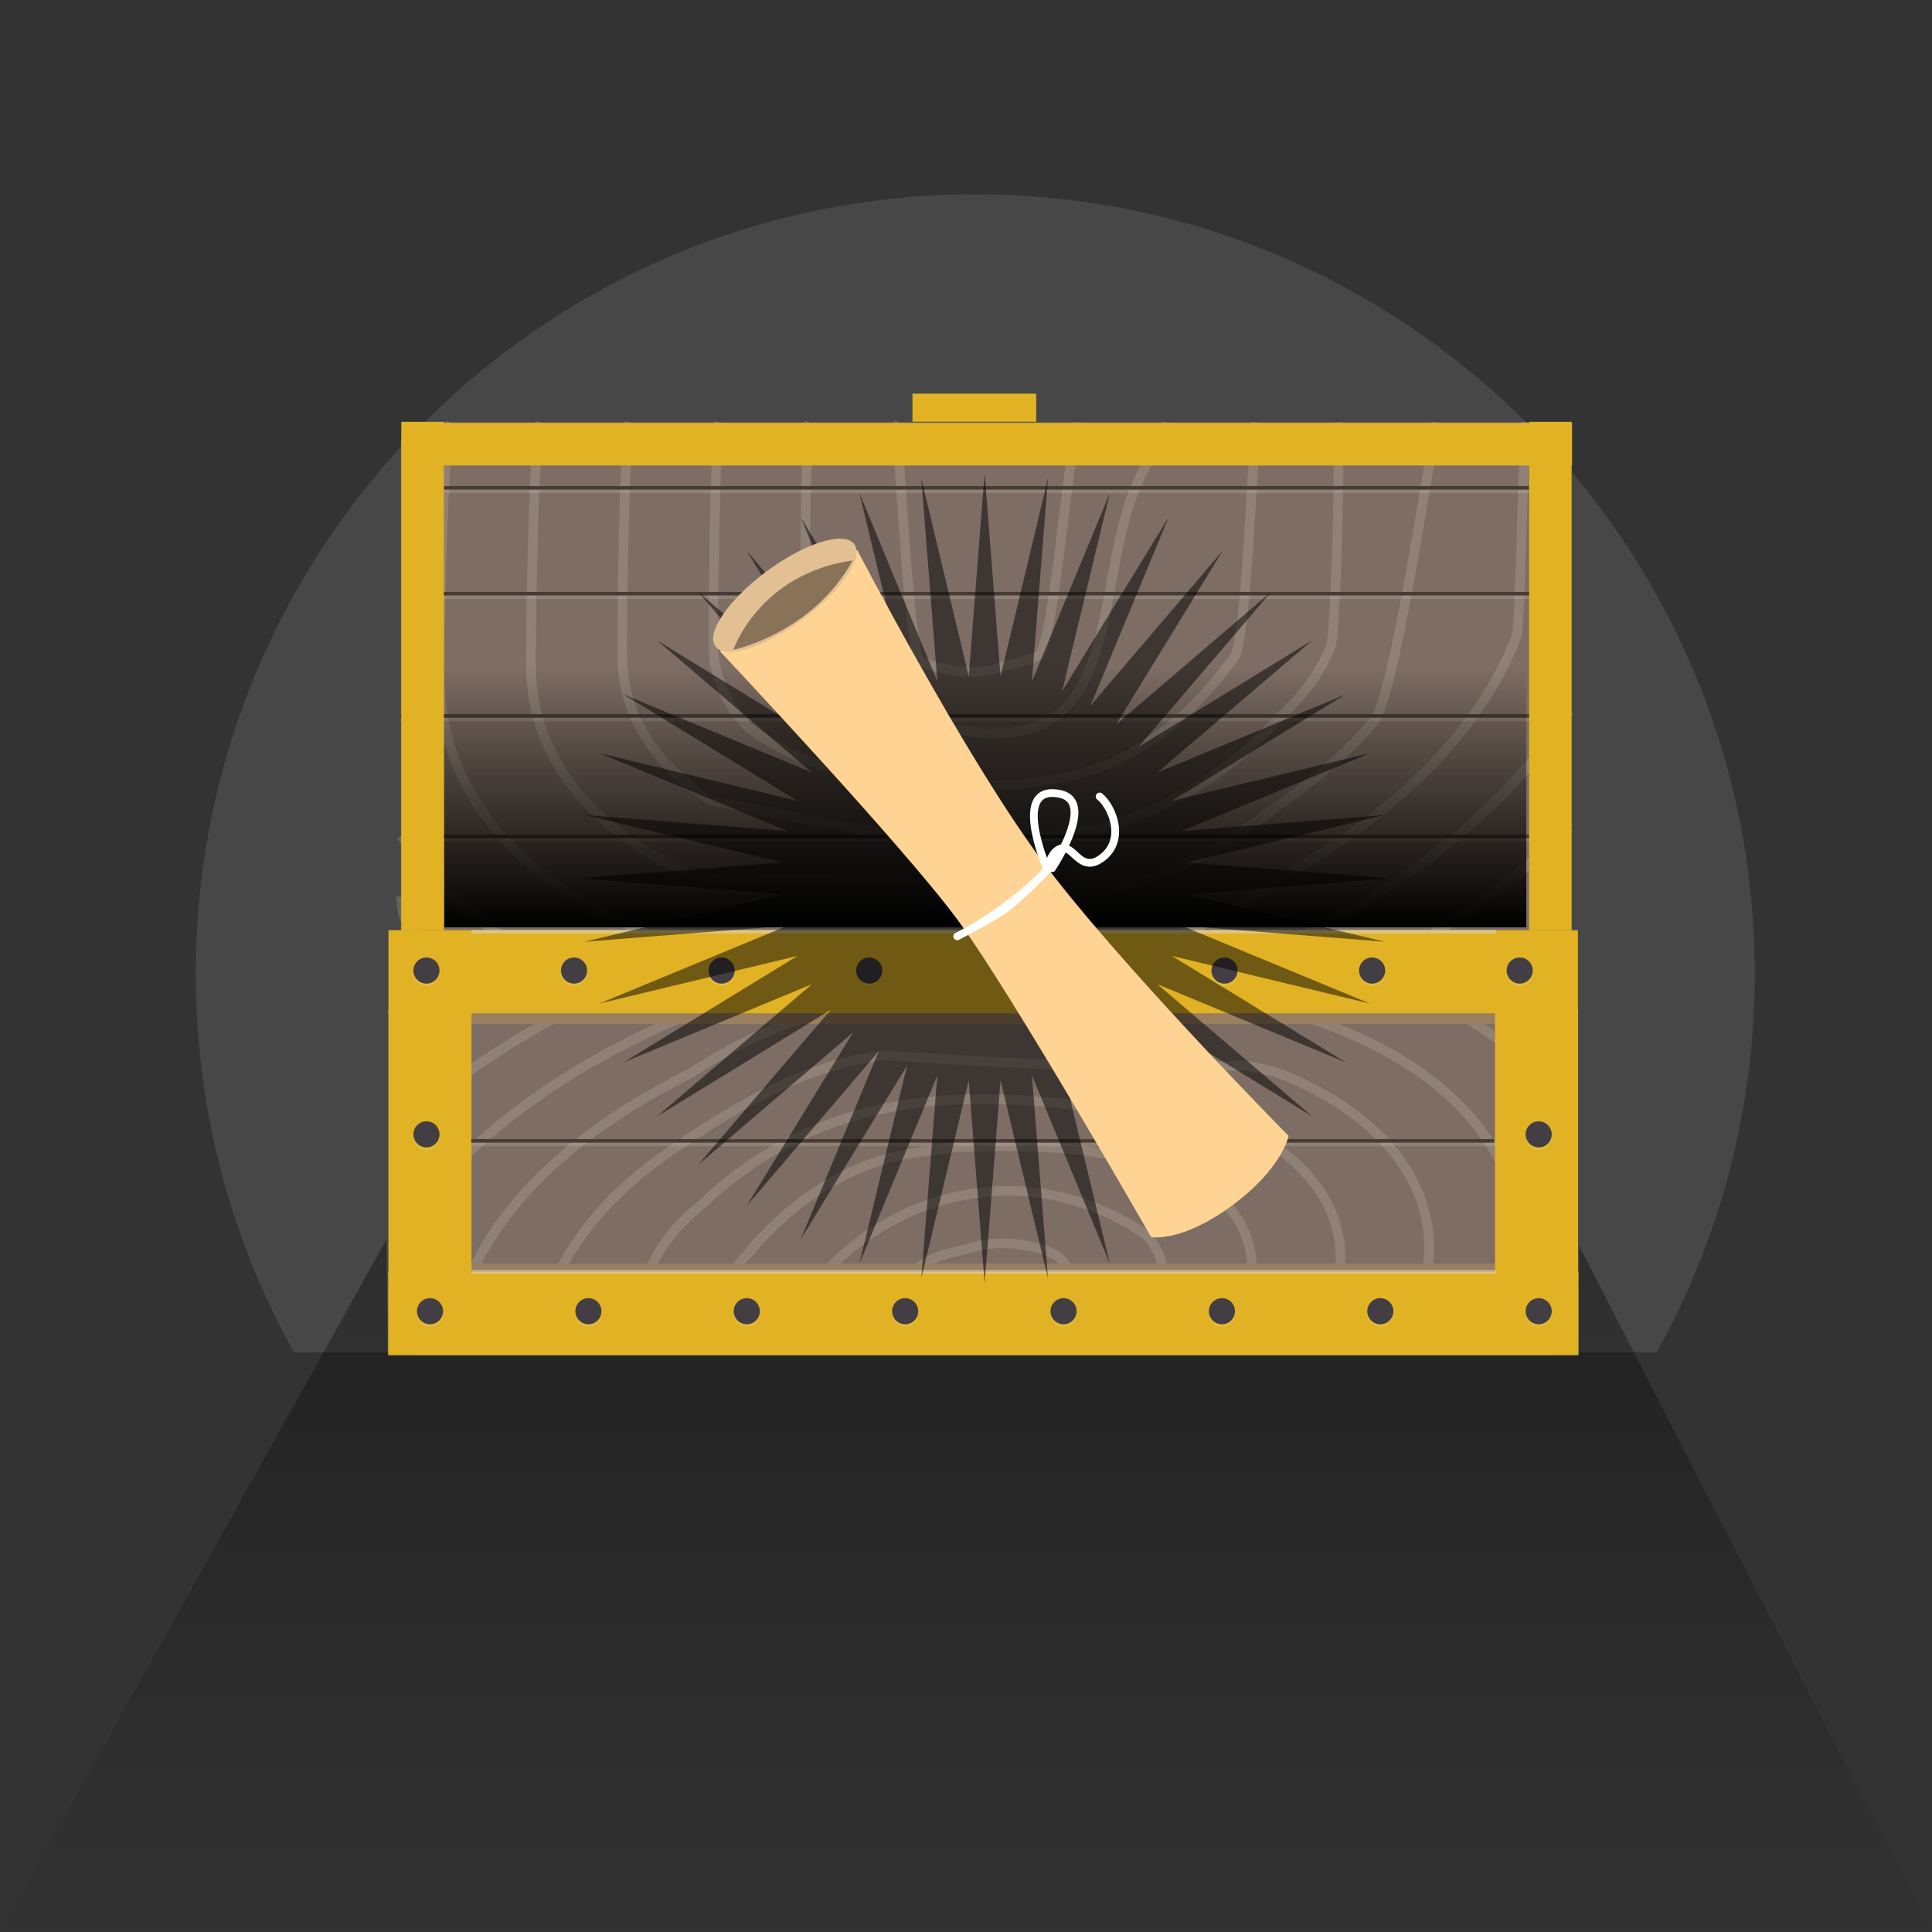 <?xml version="1.0" encoding="utf-8"?>
<!-- Generator: Adobe Illustrator 17.0.0, SVG Export Plug-In . SVG Version: 6.00 Build 0)  -->
<!DOCTYPE svg PUBLIC "-//W3C//DTD SVG 1.1//EN" "http://www.w3.org/Graphics/SVG/1.1/DTD/svg11.dtd">
<svg version="1.1" id="Layer_1" xmlns="http://www.w3.org/2000/svg" xmlns:xlink="http://www.w3.org/1999/xlink" x="0px" y="0px"
	 width="200px" height="200px" viewBox="0 0 200 200" enable-background="new 0 0 200 200" xml:space="preserve">
<rect x="0" y="0" width="200" height="200" fill="#333333" stroke="none"/>
<path opacity="0.1" fill="#FFFFFF" enable-background="new    " d="M171.493,140c6.463-11.606,10.158-24.965,10.158-39.192
	c0-44.565-36.127-80.692-80.692-80.692s-80.692,36.127-80.692,80.692c0,14.227,3.695,27.586,10.158,39.192H171.493z"/>
<rect x="43.186" y="96.084" fill="#7D6D64" width="117.718" height="44.193"/>
<path fill="#7D6D64" d="M162.585,96.409V45.673c0-1.084-0.989-1.963-2.208-1.963c0,0-30.89,0-51.902,0s-64.762,0-64.762,0
	c-1.22,0-2.208,0.879-2.208,1.963v50.736H162.585z"/>
<path opacity="0.2" fill="none" stroke="#DBD3C0" stroke-miterlimit="10" enable-background="new    " d="M43.143,125.402
	c5.385-7.45,14.331-14.183,25.537-19.255c0.645-0.292,1.297-0.578,1.95-0.859c0.29-0.156,0.582-0.299,0.874-0.446h-13.08
	c-5.805,3.064-10.955,6.534-15.281,10.288"/>
<path opacity="0.2" fill="none" stroke="#DBD3C0" stroke-miterlimit="10" enable-background="new    " d="M158.635,104.719h-8.06
	c4.256,2.358,7.786,5.17,10.413,8.366"/>
<path opacity="0.2" fill="none" stroke="#DBD3C0" stroke-miterlimit="10" enable-background="new    " d="M68.055,112.918
	c-9.314,5.216-16.174,11.853-19.236,18.939c-0.385,0.892-0.707,1.792-0.969,2.696h9.004c0.904-3.937,4.296-8.143,6.333-10.219
	c0.779-0.801,1.619-1.585,2.513-2.35c0.895-0.765,1.844-1.511,2.845-2.235s2.052-1.426,3.135-2.104
	c5.674-3.764,11.635-7.079,18.154-8.136c0.545-0.096,1.12-0.19,1.726-0.258c12.265,0.831,24.622,1.385,37.22,1.057
	c1.482,0.237,2.963,0.474,4.597,1.179c1.072,0.46,2.097,0.954,3.069,1.481c6.809,3.69,11.084,8.991,11.467,15.32
	c0.127,2.103-0.189,4.202-0.889,6.265h9.025c0.819-2.448,1.182-4.938,1.031-7.433c-0.578-9.548-8.536-17.145-20.639-21.405
	c-1.086-0.366-2.205-0.704-3.375-0.996h-18.403c-3.895,0.14-7.816,0.228-11.807,0H85.503c-4.825,1.199-9.525,3.49-14.053,6.396
	C70.304,111.697,69.164,112.297,68.055,112.918z"/>
<path opacity="0.2" fill="none" stroke="#DBD3C0" stroke-miterlimit="10" enable-background="new    " d="M138.748,129.457
	c-0.25-4.133-2.575-7.718-6.384-10.502c-0.762-0.557-1.583-1.081-2.459-1.572c-17.74-2.948-37.882-8.267-54.363,4.793
	c-0.969,0.768-1.926,1.6-2.869,2.5c-1.908,1.542-3.844,3.492-5.146,6.213c-0.531,0.919-1.037,2.261-0.695,3.069
	c0.018,0.2,0.043,0.397,0.067,0.595h8.115c0.283-1.711,0.989-3.309,2.199-4.532c0.676-0.823,1.375-1.605,2.093-2.342
	c5.031-5.161,11.045-8.16,17.452-8.587c0.749-0.123,1.504-0.237,2.259-0.341c9.132-0.278,18.818-0.235,27.061,5.045
	c0.697,0.637,1.301,1.319,1.803,2.041c1.003,1.445,1.596,3.052,1.701,4.788c0.08,1.319-0.128,2.636-0.59,3.929h9.018
	C138.589,132.876,138.851,131.168,138.748,129.457z"/>
<path opacity="0.2" fill="none" stroke="#DBD3C0" stroke-miterlimit="10" enable-background="new    " d="M120.415,131.793
	c-0.088-1.447-0.683-2.759-1.688-3.894c-10.45-7.313-24.453-5.954-33.786,4.305c-0.474,0.764-0.812,1.552-1.008,2.349h8.922
	c0.02-0.17,0.05-0.342,0.097-0.516c1.037-2.261,2.442-3.292,3.986-3.891c0.772-0.3,1.579-0.492,2.393-0.675
	c0.814-0.184,1.633-0.36,2.431-0.628c1.266-0.165,2.482-0.172,3.595-0.043c0.988,0.212,2.289,0.322,3.408,0.85
	c1.119,0.527,2.057,1.473,2.317,3.356c0.174,0.584,0.079,1.104-0.157,1.549h9.044C120.312,133.647,120.471,132.721,120.415,131.793z
	"/>
<path opacity="0.2" fill="none" stroke="#DBD3C0" stroke-miterlimit="10" enable-background="new    " d="M162.454,73.593
	c-5.542,8.738-14.75,16.634-26.284,22.583c-0.664,0.343-1.335,0.678-2.007,1.007c-0.298,0.183-0.599,0.35-0.9,0.523h13.463
	c5.974-3.594,11.275-7.663,15.728-12.067"/>
<path opacity="0.2" fill="none" stroke="#DBD3C0" stroke-miterlimit="10" enable-background="new    " d="M41.541,92.803
	c0,2.399,1.084,4.345,2.422,4.345h8.296c-4.38-2.999-8.013-6.578-10.718-10.643"/>
<path opacity="0.2" fill="none" stroke="#DBD3C0" stroke-miterlimit="10" enable-background="new    " d="M148.721,43.716
	c-0.931,4.617-4.421,28.55-6.518,30.986c-0.802,0.939-1.666,1.859-2.587,2.757c-0.921,0.897-1.898,1.772-2.928,2.621
	s-2.112,1.672-3.227,2.468c-5.84,4.415-11.976,8.302-18.686,9.542c-0.561,0.112-1.153,0.223-1.777,0.303
	c-12.624-0.974-25.343-1.625-38.309-1.24c-1.525-0.278-3.05-0.556-4.731-1.383c-1.104-0.539-2.158-1.119-3.159-1.737
	c-7.008-4.328-11.408-10.545-11.802-17.968c-0.131-2.466,0.195-23.928,0.915-26.347"/>
<path opacity="0.2" fill="none" stroke="#DBD3C0" stroke-miterlimit="10" enable-background="new    " d="M46.623,43.715
	c-0.843,2.871-1.216,24.792-1.061,27.717c0.595,11.198,8.786,20.109,21.243,25.105c1.118,0.429,2.27,0.826,3.474,1.168H89.22
	c4.008-0.164,8.045-0.268,12.152,0h17.861c4.966-1.406,9.803-4.093,14.464-7.502c1.18-0.682,2.353-1.386,3.495-2.114
	c9.586-6.118,16.647-13.902,19.798-22.212c0.397-1.046,0.728-21.102,0.998-22.162"/>
<path opacity="0.2" fill="none" stroke="#DBD3C0" stroke-miterlimit="10" enable-background="new    " d="M130.03,43.716
	c-0.292,2.006-1.018,22.881-2.263,24.315c-0.696,0.965-1.415,1.882-2.154,2.746c-5.178,6.052-11.368,9.571-17.962,10.072
	c-0.771,0.144-1.548,0.278-2.325,0.4c-9.399,0.326-19.368,0.275-27.852-5.916c-0.717-0.747-1.339-1.547-1.855-2.394
	c-1.033-1.694-1.643-3.579-1.751-5.615C73.786,65.777,74,45.232,74.475,43.716"/>
<path opacity="0.2" fill="none" stroke="#DBD3C0" stroke-miterlimit="10" enable-background="new    " d="M65.192,43.715
	c-0.597,1.967-0.867,22.971-0.76,24.977c0.257,4.848,2.65,9.052,6.571,12.317c0.784,0.653,1.629,1.268,2.531,1.844
	c18.259,3.457,38.991,9.696,55.954-5.622c0.998-0.901,1.983-1.877,2.953-2.932c1.963-1.809,3.956-4.096,5.297-7.287
	c0.547-1.078,1.067-21.652,0.715-22.6c-0.019-0.235-0.045-0.466-0.069-0.697"/>
<path opacity="0.2" fill="none" stroke="#DBD3C0" stroke-miterlimit="10" enable-background="new    " d="M111.668,43.716
	c-0.021,0.199-0.051,0.401-0.1,0.605c-1.067,2.652-2.513,22.861-4.103,23.564c-0.795,0.351-1.626,0.577-2.463,0.792
	c-0.837,0.216-1.681,0.422-2.502,0.736c-1.303,0.194-2.555,0.202-3.7,0.051c-1.017-0.249-2.356-0.378-3.508-0.997
	s-2.117-20.727-2.385-22.936c-0.18-0.684-0.082-1.295,0.162-1.817"/>
<path opacity="0.2" fill="none" stroke="#DBD3C0" stroke-miterlimit="10" enable-background="new    " d="M83.761,43.715
	c-0.354,1.063-0.517,21.149-0.46,22.238c0.09,1.697,0.703,3.236,1.737,4.567C122,88,110.206,58.504,119.812,46.471
	c0.488-0.897,0.836-1.82,1.037-2.755"/>
<rect x="43.164" y="97.4" fill="#997F5F" width="117.855" height="8.602"/>
<rect x="43.287" y="130.823" fill="#997F5F" width="117.855" height="8.602"/>
<rect x="40.215" y="96.294" fill="#E1B224" width="123.129" height="8.602"/>
<rect x="40.183" y="131.681" fill="#E1B224" width="123.216" height="8.602"/>
<rect x="154.763" y="104.52" fill="#E1B224" width="8.601" height="27.278"/>
<rect x="40.209" y="104.52" fill="#E1B224" width="8.601" height="27.278"/>
<rect x="94.457" y="40.75" fill="#E1B224" width="12.81" height="2.91"/>
<g>
	<circle opacity="0.1" fill="#FFFFFF" enable-background="new    " cx="44.147" cy="100.748" r="1.352"/>
	<circle fill="#433E43" cx="44.147" cy="100.472" r="1.352"/>
</g>
<g>
	<circle opacity="0.1" fill="#FFFFFF" enable-background="new    " cx="44.147" cy="117.706" r="1.352"/>
	<circle fill="#433E43" cx="44.147" cy="117.429" r="1.352"/>
</g>
<g>
	<circle opacity="0.1" fill="#FFFFFF" enable-background="new    " cx="159.285" cy="117.706" r="1.352"/>
	<circle fill="#433E43" cx="159.285" cy="117.429" r="1.352"/>
</g>
<g>
	<circle opacity="0.1" fill="#FFFFFF" enable-background="new    " cx="59.425" cy="100.748" r="1.352"/>
	<circle fill="#433E43" cx="59.425" cy="100.472" r="1.352"/>
</g>
<g>
	<circle opacity="0.1" fill="#FFFFFF" enable-background="new    " cx="74.703" cy="100.748" r="1.352"/>
	<circle fill="#433E43" cx="74.703" cy="100.472" r="1.352"/>
</g>
<g>
	<circle opacity="0.1" fill="#FFFFFF" enable-background="new    " cx="89.981" cy="100.748" r="1.352"/>
	<circle fill="#433E43" cx="89.981" cy="100.472" r="1.352"/>
</g>
<g>
	<circle opacity="0.1" fill="#FFFFFF" enable-background="new    " cx="111.485" cy="100.748" r="1.352"/>
	<circle fill="#433E43" cx="111.485" cy="100.472" r="1.352"/>
</g>
<g>
	<circle opacity="0.1" fill="#FFFFFF" enable-background="new    " cx="126.763" cy="100.748" r="1.352"/>
	<circle fill="#433E43" cx="126.763" cy="100.472" r="1.352"/>
</g>
<g>
	<circle opacity="0.1" fill="#FFFFFF" enable-background="new    " cx="142.041" cy="100.748" r="1.352"/>
	<circle fill="#433E43" cx="142.041" cy="100.472" r="1.352"/>
</g>
<g>
	<circle opacity="0.1" fill="#FFFFFF" enable-background="new    " cx="157.319" cy="100.748" r="1.352"/>
	<circle fill="#433E43" cx="157.319" cy="100.472" r="1.352"/>
</g>
<g>
	<circle opacity="0.1" fill="#FFFFFF" enable-background="new    " cx="44.516" cy="136.015" r="1.352"/>
	<circle fill="#433E43" cx="44.516" cy="135.738" r="1.352"/>
</g>
<g>
	<circle opacity="0.1" fill="#FFFFFF" enable-background="new    " cx="60.912" cy="136.015" r="1.352"/>
	<circle fill="#433E43" cx="60.912" cy="135.738" r="1.352"/>
</g>
<g>
	<circle opacity="0.1" fill="#FFFFFF" enable-background="new    " cx="77.307" cy="136.015" r="1.352"/>
	<circle fill="#433E43" cx="77.307" cy="135.738" r="1.352"/>
</g>
<g>
	<circle opacity="0.1" fill="#FFFFFF" enable-background="new    " cx="110.098" cy="136.015" r="1.352"/>
	<circle fill="#433E43" cx="110.098" cy="135.738" r="1.352"/>
</g>
<g>
	<circle opacity="0.1" fill="#FFFFFF" enable-background="new    " cx="126.494" cy="136.015" r="1.352"/>
	<circle fill="#433E43" cx="126.494" cy="135.738" r="1.352"/>
</g>
<g>
	<circle opacity="0.1" fill="#FFFFFF" enable-background="new    " cx="142.889" cy="136.015" r="1.352"/>
	<circle fill="#433E43" cx="142.889" cy="135.738" r="1.352"/>
</g>
<g>
	<circle opacity="0.1" fill="#FFFFFF" enable-background="new    " cx="159.285" cy="136.015" r="1.352"/>
	<circle fill="#433E43" cx="159.285" cy="135.738" r="1.352"/>
</g>
<g>
	<circle opacity="0.1" fill="#FFFFFF" enable-background="new    " cx="93.703" cy="136.015" r="1.352"/>
	<circle fill="#433E43" cx="93.703" cy="135.738" r="1.352"/>
</g>
<rect x="41.48" y="73.93" fill="#473C35" width="121.125" height="0.369"/>
<rect x="41.48" y="74.299" opacity="0.2" fill="#DBD3C0" enable-background="new    " width="121.125" height="0.369"/>
<g>
	<rect x="41.601" y="86.402" fill="#473C35" width="120.99" height="0.369"/>
	<rect x="41.601" y="86.771" opacity="0.2" fill="#DBD3C0" enable-background="new    " width="120.99" height="0.369"/>
</g>
<g>
	<rect x="41.601" y="61.277" fill="#473C35" width="120.99" height="0.369"/>
	<rect x="41.601" y="61.646" opacity="0.2" fill="#DBD3C0" enable-background="new    " width="120.99" height="0.369"/>
</g>
<g>
	<rect x="41.601" y="50.319" fill="#473C35" width="120.99" height="0.369"/>
	<rect x="41.601" y="50.688" opacity="0.2" fill="#DBD3C0" enable-background="new    " width="120.99" height="0.369"/>
</g>
<rect x="48.787" y="117.921" fill="#473C35" width="105.861" height="0.369"/>
<rect x="48.817" y="118.289" opacity="0.2" fill="#DBD3C0" enable-background="new    " width="106.044" height="0.369"/>
<rect x="48.817" y="96.263" opacity="0.6" fill="#DBD3C0" enable-background="new    " width="106.044" height="0.369"/>
<rect x="48.817" y="131.468" opacity="0.6" fill="#DBD3C0" enable-background="new    " width="106.044" height="0.369"/>
<linearGradient id="SVGID_1_" gradientUnits="userSpaceOnUse" x1="512" y1="792.202" x2="512" y2="592.652" gradientTransform="matrix(1 0 0 1 -412 -591)">
	<stop  offset="0" style="stop-color:#000000;stop-opacity:0"/>
	<stop  offset="1" style="stop-color:#000000"/>
</linearGradient>
<polygon fill="url(#SVGID_1_)" points="200,200 0,200 40,128.333 40.125,140.361 163.458,140.361 163.458,128.958 "/>
<rect x="41.542" y="43.667" fill="#E1B224" width="4.405" height="52.631"/>
<rect x="41.679" y="43.78" fill="#E1B224" width="121.06" height="4.405"/>
<rect x="158.292" y="43.667" fill="#E1B224" width="4.405" height="52.631"/>
<linearGradient id="SVGID_2_" gradientUnits="userSpaceOnUse" x1="308" y1="-164" x2="308" y2="-191" gradientTransform="matrix(1 0 0 -1 -206 -95)">
	<stop  offset="0" style="stop-color:#000000;stop-opacity:0"/>
	<stop  offset="1" style="stop-color:#000000"/>
</linearGradient>
<rect x="46" y="69" fill="url(#SVGID_2_)" width="112" height="27"/>
<polygon opacity="0.5" enable-background="new    " points="101.928,48.991 103.574,70.024 108.489,49.507 106.823,70.539 
	114.888,51.044 109.953,71.556 120.968,53.562 112.884,73.05 126.579,57 115.546,74.984 131.583,61.274 117.873,77.31 
	135.856,66.278 119.807,79.972 139.295,71.889 121.301,82.904 141.813,77.969 122.318,86.033 143.349,84.368 122.832,89.283 
	143.866,90.928 122.832,92.574 143.349,97.489 122.318,95.823 141.813,103.888 121.301,98.953 139.295,109.968 119.807,101.884 
	135.856,115.579 117.873,104.546 131.583,120.583 115.546,106.873 126.579,124.856 112.884,108.807 120.968,128.295 
	109.953,110.301 114.888,130.813 106.823,111.318 108.489,132.349 103.574,111.832 101.928,132.866 100.283,111.832 95.368,132.349 
	97.033,111.318 88.969,130.813 93.904,110.301 82.889,128.295 90.972,108.807 77.278,124.856 88.31,106.873 72.274,120.583 
	85.984,104.546 68,115.579 84.05,101.884 64.562,109.968 82.556,98.953 62.044,103.888 81.539,95.823 60.507,97.489 81.024,92.574 
	59.991,90.928 81.024,89.283 60.507,84.368 81.539,86.033 62.044,77.969 82.556,82.904 64.562,71.889 84.05,79.972 68,66.278 
	85.984,77.31 72.274,61.274 88.31,74.984 77.278,57 90.972,73.05 82.889,53.562 93.904,71.556 88.969,51.044 97.033,70.539 
	95.368,49.507 100.283,70.024 "/>
<path fill="#FFD394" d="M133.394,117.591c0,0-0.63,3.361-5.865,7.215s-8.363,3.259-8.363,3.259s-14.409-25.197-20.04-32.847
	S74.507,67.396,74.507,67.396s4.414-1.594,8.038-4.262c3.624-2.668,6.189-6.212,6.189-6.212s10.978,21.099,18.883,31.837
	S133.394,117.591,133.394,117.591z"/>
<ellipse transform="matrix(0.805 -0.593 0.593 0.805 -20.732 60.177)" fill="#E2C093" cx="81.263" cy="61.657" rx="8.926" ry="3.117"/>
<path opacity="0.4" d="M75.913,67.267c0,0,2.67-7.864,12.358-9.252C84.078,65.603,75.913,67.267,75.913,67.267z"/>
<path fill="#FFFFFF" d="M114.086,82.139c-0.175-0.138-0.428-0.108-0.566,0.066c-0.138,0.174-0.109,0.428,0.066,0.565
	c0.709,0.562,1.447,1.94,1.456,3.275c0.006,0.969-0.361,1.76-1.089,2.353c-1.173,0.949-1.732,0.428-2.443-0.233
	c-0.254-0.235-0.53-0.478-0.837-0.632c0.002-0.004,0.003-0.007,0.005-0.011c0.917-1.965,1.175-3.466,0.768-4.463
	c-0.275-0.674-0.831-1.1-1.654-1.268c-1.178-0.241-2.049-0.026-2.591,0.64c-0.696,0.858-0.761,2.42-0.195,4.647
	c0.333,1.306,0.778,2.431,0.942,2.83c0,0-1.337,1.56-4.156,3.636c-2.819,2.075-4.943,3.063-4.943,3.063
	c-0.18,0.132-0.218,0.384-0.086,0.563c0.132,0.18,0.384,0.218,0.563,0.086c0,0,3.648-1.869,5.125-2.956s4.257-3.951,4.257-3.951
	l0.115-0.086c0.11,0.021,0.222,0.014,0.313-0.053c0.036-0.027,0.069-0.06,0.095-0.1c0.026-0.039,0.539-0.806,1.085-1.858
	c0.179,0.086,0.382,0.257,0.645,0.502c0.686,0.639,1.711,1.591,3.323,0.405c0.058-0.043,0.116-0.088,0.177-0.136
	c0.915-0.743,1.394-1.774,1.387-2.983C115.836,84.404,114.931,82.809,114.086,82.139z M107.826,82.936
	c0.059-0.073,0.125-0.137,0.199-0.191c0.354-0.261,0.883-0.316,1.604-0.167c0.55,0.113,0.9,0.369,1.07,0.784
	c0.394,0.964-0.173,2.623-0.862,4.051c-0.004,0.001-0.007-0.001-0.011,0.001c-0.763,0.19-1.196,0.81-1.443,1.393
	C107.727,87.003,106.928,84.041,107.826,82.936z"/>
</svg>
